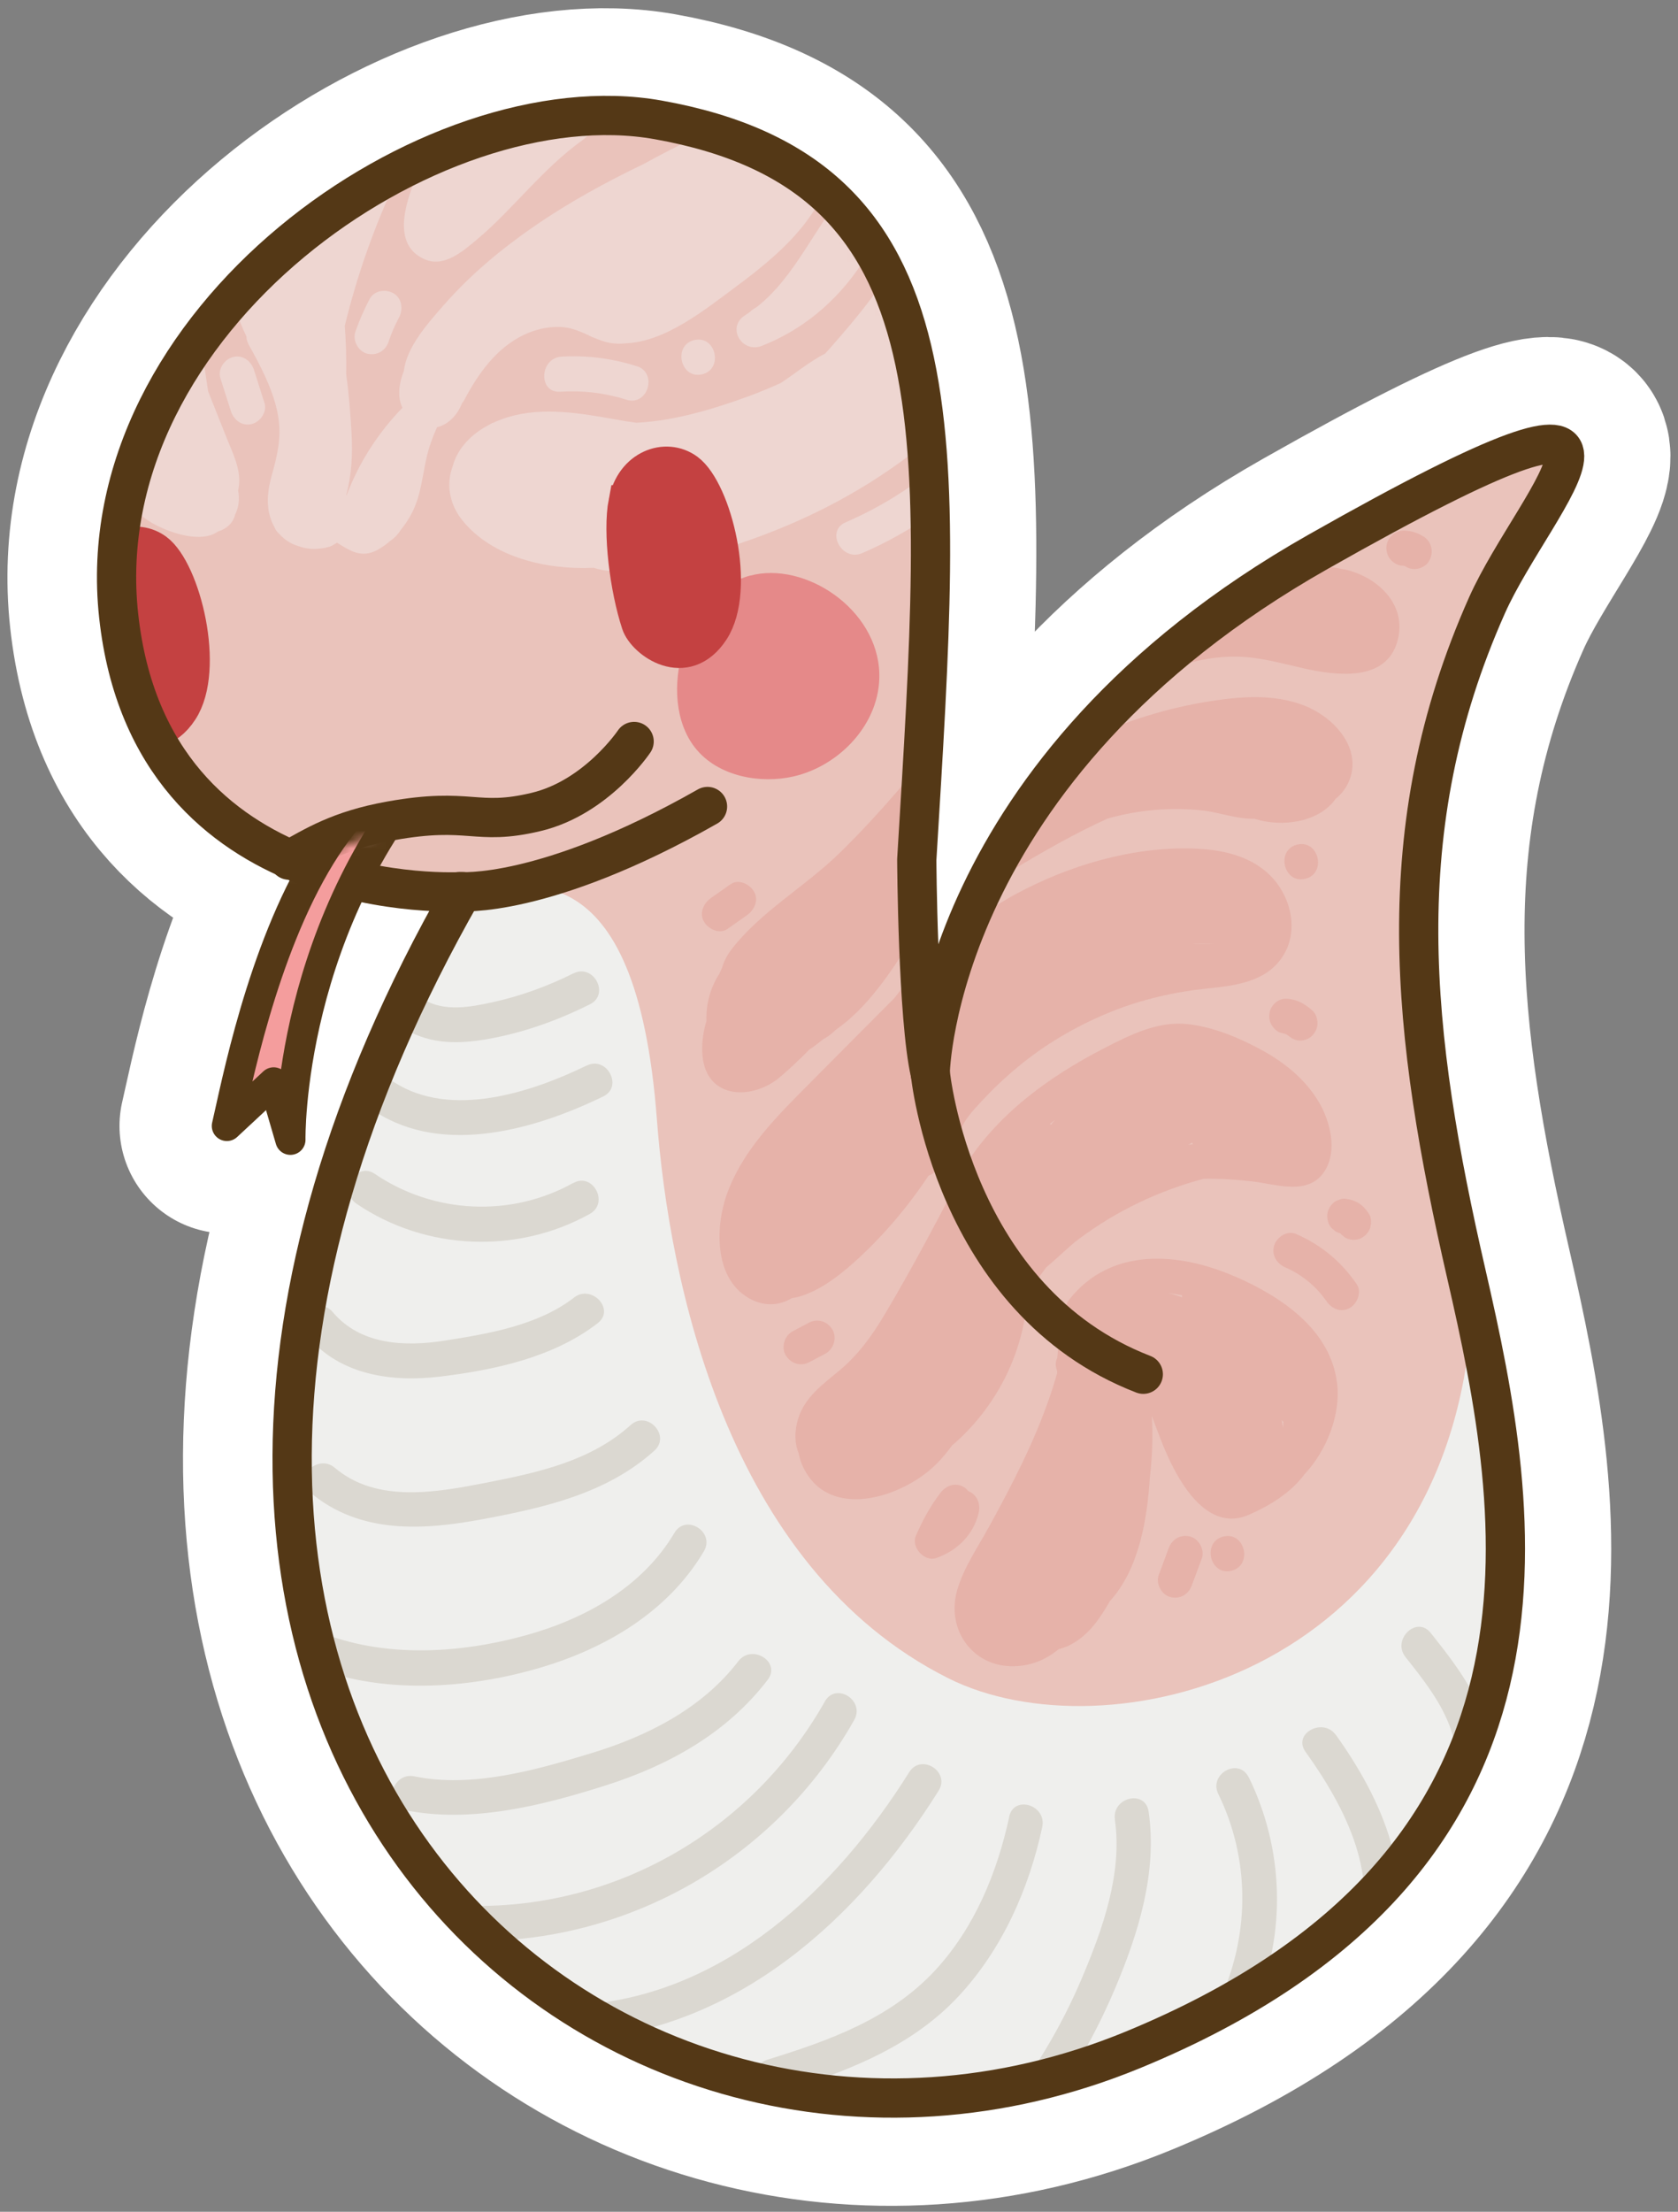 <svg width="189" height="249" viewBox="0 0 189 249" fill="none" xmlns="http://www.w3.org/2000/svg">
<rect x="0" y="0" width="189" height="249" fill="#808080" stroke="none"/>
<path d="M148.303 62.137C105.126 86.586 104.586 120.839 104.586 120.839C103.17 114.679 103.072 96.819 103.072 96.819C106.001 48.599 108.428 19.678 73.95 13.528C48.514 8.996 9.544 36.1 13.181 69.365C15.087 86.796 25.633 94.483 35.236 97.847C29.201 108.529 26.528 122.656 25.564 126.759L30.832 121.857L32.719 128.316C32.719 128.316 32.454 114.35 39.983 99.215C46.647 100.742 51.905 100.413 51.905 100.413C-1.71 194.366 67.906 255.295 127.437 230.795C178.594 209.741 171.174 170.466 164.982 143.491C158.79 116.526 156.077 93.395 167.291 68.197C172.776 55.867 191.479 37.688 148.303 62.137Z" fill="white" stroke="white" stroke-width="24.21" stroke-linecap="round" stroke-linejoin="round"/>
<path d="M52.092 100.382C52.092 100.382 17.004 102.598 13.367 69.334C9.731 36.069 48.701 8.964 74.137 13.497C108.625 19.646 106.188 48.558 103.259 96.788C103.259 96.788 103.357 114.638 104.772 120.808C104.772 120.808 105.303 86.555 148.49 62.106C191.666 37.657 175.862 57.653 167.478 68.166C159.094 78.678 158.977 116.495 165.169 143.46C171.36 170.425 178.781 209.699 127.624 230.764C68.092 255.263 -1.523 194.335 52.092 100.382Z" fill="#EAC3BB"/>
<path d="M38.685 130.812L52.092 100.352C58.677 99.694 71.631 94.852 73.99 126.039C75.336 143.79 81.675 176.346 106.827 188.945C124.449 197.77 162.574 188.935 165.699 148.891C165.699 148.891 174.663 175.757 164.097 199.746C159.625 209.91 148.824 218.665 136.951 226.083C112.586 241.317 65.92 240.798 45.585 208.083C22.822 171.464 38.685 130.802 38.685 130.802V130.812Z" fill="#EFEFED"/>
<path d="M32.553 96.834C35.363 95.287 38.184 93.45 44.003 92.412C53.025 90.794 53.536 93.041 60.367 91.413C67.198 89.796 71.424 83.477 71.424 83.477" stroke="#543816" stroke-width="4.42" stroke-linecap="round" stroke-linejoin="round"/>
<mask id="mask0_573_3231" style="mask-type:luminance" maskUnits="userSpaceOnUse" x="12" y="13" width="164" height="224">
<path d="M50.962 100.655C50.962 100.655 15.874 102.872 12.237 69.607C8.601 36.343 47.571 9.238 73.007 13.77C107.495 19.92 105.058 48.832 102.129 97.061C102.129 97.061 102.227 114.911 103.642 121.081C103.642 121.081 104.173 86.828 147.36 62.379C190.536 37.93 171.833 56.11 166.348 68.439C155.134 93.637 157.847 116.768 164.039 143.733C170.231 170.698 177.651 209.973 126.494 231.038C66.963 255.537 -2.653 194.608 50.962 100.655Z" fill="white"/>
</mask>
<g mask="url(#mask0_573_3231)">
<path opacity="0.76" d="M109.776 29.502C111.122 27.346 107.81 25.259 106.463 27.416C105.756 28.544 104.999 29.622 104.183 30.66C104.232 30.461 104.281 30.261 104.321 30.061C104.773 27.585 101.058 26.397 100.596 28.893C100.242 30.81 99.102 32.298 97.962 33.805C96.566 35.662 95.052 37.419 93.519 39.166C93.332 39.386 93.136 39.585 92.949 39.795C91.2 40.694 89.529 42.071 87.937 43.12C86.728 43.669 85.489 44.178 84.241 44.637C80.261 46.084 75.946 47.382 71.671 47.592C70.933 47.492 70.206 47.382 69.469 47.243C65.439 46.534 61.193 45.755 57.173 46.973C56.653 47.133 56.132 47.333 55.63 47.562C55.611 47.562 55.581 47.582 55.562 47.582C55.395 47.642 55.247 47.722 55.109 47.812C53.173 48.82 51.552 50.387 50.991 52.484C50.215 54.54 50.638 56.797 52.072 58.574C55.453 62.787 61.636 64.174 66.874 63.925C69.587 64.833 72.801 63.905 75.494 63.326C81.578 62.008 87.534 59.931 93.097 57.096C99.515 53.822 105.392 49.469 110.316 44.148C111.545 42.81 110.513 40.194 108.537 40.783C106.837 41.292 105.137 41.792 103.436 42.301C103.23 41.941 103.004 41.562 102.748 41.193C103.387 39.795 103.829 38.328 103.996 36.78C106.169 34.584 108.115 32.158 109.785 29.482L109.776 29.502Z" fill="#EFDBD8"/>
<path opacity="0.76" d="M92.134 13.996C91.436 13.486 90.502 13.397 89.863 14.066C89.745 13.676 89.539 13.307 89.244 12.947C87.455 10.831 84.733 12.368 82.777 13.297C80.271 14.485 77.774 15.693 75.317 16.961C74.354 17.46 73.4 17.969 72.447 18.488C68.191 20.535 64.044 22.801 60.152 25.486C56.427 28.062 52.918 30.977 49.93 34.411C48.2 36.388 45.802 39.054 45.487 41.759C44.937 43.147 44.731 44.645 45.32 45.912C42.598 48.718 40.455 52.032 39.04 55.746C39.03 55.736 39.011 55.726 39.001 55.716C39.61 53.47 39.728 51.144 39.6 48.818C39.472 46.601 39.305 44.355 38.991 42.129C39.02 40.312 38.971 38.495 38.834 36.678C40.21 31.037 42.146 25.526 44.613 20.285C45.664 18.039 42.588 15.942 41.3 18.199C39.846 20.764 38.382 23.34 36.927 25.906C36.848 25.636 36.779 25.367 36.701 25.107C36.494 24.418 35.944 23.939 35.325 23.729C34.961 22.761 34.136 22.252 33.34 22.272C33.34 21.793 33.359 21.313 33.359 20.834C33.389 18.848 30.833 18.049 29.762 19.706C28.003 22.431 26.98 25.606 26.735 28.841C26.047 29.22 25.526 29.959 25.663 30.957C25.998 33.383 26.705 35.699 27.757 37.886C27.757 38.175 27.845 38.485 28.012 38.804C29.32 41.17 30.627 43.596 31.216 46.272C31.806 48.927 31.295 51.054 30.587 53.599C30.057 55.506 29.899 57.533 30.902 59.33C30.902 59.33 30.902 59.34 30.912 59.35C31.01 59.599 31.167 59.849 31.413 60.069C31.433 60.089 31.452 60.109 31.472 60.129C32.022 60.738 32.74 61.227 33.516 61.446C33.988 61.636 34.499 61.756 35.04 61.786C35.728 61.826 36.435 61.746 37.094 61.556C37.379 61.466 37.674 61.277 37.959 61.097C39.404 61.995 40.711 62.904 42.539 61.896C43.03 61.626 43.512 61.277 43.964 60.887C44.239 60.698 44.495 60.478 44.731 60.209C44.898 60.019 45.035 59.829 45.163 59.63C45.822 58.811 46.372 57.902 46.736 57.014C47.581 54.947 47.669 52.651 48.308 50.515C48.564 49.676 48.878 48.867 49.232 48.089C50.48 47.809 51.522 46.741 52.053 45.373C52.151 45.263 52.24 45.134 52.318 44.984C53.881 42.029 55.935 39.154 59.011 37.696C60.27 37.097 61.665 36.768 63.061 36.808C64.23 36.847 65.174 37.237 66.147 37.676C66.52 37.876 66.894 38.035 67.267 38.165C67.326 38.185 67.376 38.215 67.434 38.235C68.466 38.654 69.469 38.764 70.432 38.654C74.983 38.485 79.396 34.871 83.15 32.085C88.359 28.222 94.679 22.751 93.627 15.463C93.49 14.505 92.851 14.046 92.134 13.976V13.996Z" fill="#EFDBD8"/>
<path opacity="0.76" d="M66.059 11.399C64.123 10.231 61.115 11.748 59.218 12.347C56.25 13.296 53.282 14.244 50.313 15.192C50.068 15.272 49.861 15.382 49.684 15.522C49.193 15.582 48.731 15.871 48.446 16.51C47.021 19.595 42.913 27.112 47.876 29.209C50.058 30.137 52.181 28.25 53.744 26.943C55.857 25.176 57.724 23.129 59.641 21.152C61.518 19.216 63.425 17.339 65.617 15.771C67.11 14.703 68.083 12.637 66.059 11.399Z" fill="#EFDBD8"/>
<path opacity="0.76" d="M25.516 49.27C24.828 47.533 24.14 45.796 23.442 44.059C23.069 41.473 22.675 38.897 22.243 36.322C21.82 33.806 18.027 34.714 18.449 37.22C18.577 37.999 18.705 38.788 18.833 39.566C18.744 39.656 18.666 39.756 18.597 39.866C18.125 38.778 16.837 38.638 15.914 39.167C14.695 38.478 12.778 38.828 12.926 40.624C13.132 43.031 13.8 45.217 14.734 47.303C14.429 47.483 14.164 47.743 13.997 48.062C13.987 48.062 13.977 48.082 13.967 48.092C12.935 47.663 11.903 47.224 10.871 46.794C9.446 46.195 8.119 47.782 8.405 49.13C9.24 53.224 11.953 56.199 15.334 57.566C15.992 58.155 16.719 58.674 17.525 59.094C19.314 60.022 22.675 61.18 24.563 59.832C25.015 59.703 25.437 59.473 25.791 59.134C26.155 58.794 26.371 58.385 26.479 57.946C26.892 57.127 27.01 56.169 26.823 55.23C26.931 54.721 26.98 54.212 26.941 53.753C26.833 52.185 26.086 50.708 25.516 49.27Z" fill="#EFDBD8"/>
<path opacity="0.76" d="M105.697 83.645C104.567 84.992 103.436 86.34 102.286 87.678C101.913 88.087 101.539 88.507 101.195 88.936C99.004 91.462 96.743 93.938 94.335 96.254C90.541 99.897 85.696 102.643 82.443 106.816C81.951 107.445 81.529 108.204 81.322 108.992C81.214 109.182 81.116 109.392 81.037 109.601C80.035 111.159 79.494 113.016 79.573 114.942C79.17 116.28 78.983 117.698 79.15 119.066C79.74 123.838 84.841 123.798 87.809 121.292C88.949 120.333 90.05 119.285 91.121 118.197C91.681 117.818 92.222 117.408 92.733 116.979C93.058 116.819 93.372 116.61 93.667 116.36C93.824 116.23 93.981 116.091 94.129 115.941C97.687 113.475 100.39 109.412 102.63 105.788C102.915 105.329 102.955 104.829 102.847 104.37C103.741 102.863 104.331 101.155 104.596 99.279C104.744 98.25 104.223 97.641 103.515 97.432C103.938 96.094 104.311 94.736 104.626 93.368C104.812 92.56 104.596 91.911 104.173 91.472C104.822 90.663 105.53 89.884 106.316 89.165C106.631 88.876 106.817 88.556 106.896 88.237C107.387 87.658 107.869 87.079 108.36 86.5C109.962 84.583 107.309 81.688 105.677 83.625L105.697 83.645Z" fill="#E5ACA3"/>
<path opacity="0.76" d="M143.851 99.463C141.915 96.857 138.711 95.839 135.625 95.6C128.764 95.08 121.56 97.017 115.456 100.112C110.326 102.708 105.756 106.342 102.041 110.744C101.785 110.924 101.559 111.184 101.392 111.533C101.166 111.822 100.94 112.102 100.714 112.392C97.166 115.956 93.618 119.51 90.079 123.084C86.806 126.388 83.455 129.972 81.863 134.465C80.496 138.318 80.467 144.258 84.683 146.325C86.305 147.114 87.897 146.924 89.185 146.145C91.701 145.786 94.315 143.789 96.143 142.162C99.357 139.287 102.188 135.962 104.586 132.358C105.254 132.129 105.805 131.54 105.864 130.631C105.864 130.531 105.864 130.421 105.883 130.322C105.942 130.222 106.011 130.112 106.07 130.012C106.906 129.972 107.721 129.383 107.908 128.195C108.193 126.368 109.717 124.871 110.925 123.593C112.272 122.165 113.717 120.847 115.24 119.629C118.238 117.243 121.639 115.317 125.177 113.889C128.636 112.501 132.293 111.663 135.988 111.283C139.025 110.964 142.465 110.594 144.372 107.829C146.151 105.263 145.63 101.859 143.841 99.453L143.851 99.463ZM136.755 106.222C136.067 106.252 135.379 106.272 134.691 106.292C134.583 106.292 134.484 106.292 134.376 106.292C135.163 106.232 135.959 106.212 136.755 106.222Z" fill="#E5ACA3"/>
<path opacity="0.76" d="M148.559 124.098C147.114 121.612 144.814 119.725 142.347 118.347C139.772 116.91 136.775 115.642 133.836 115.302C130.455 114.913 127.339 116.48 124.41 117.988C118.091 121.233 112.154 125.535 108.38 131.745C108.203 132.035 108.115 132.314 108.085 132.584C105.363 137.795 102.611 143.026 99.593 148.068C98.208 150.384 96.674 152.51 94.601 154.247C92.743 155.805 90.679 157.232 89.912 159.678C89.441 161.186 89.509 162.534 89.971 163.652C90.06 164.171 90.227 164.68 90.463 165.169C93.411 171.289 101.667 168.554 105.382 164.9C106.07 164.231 106.67 163.502 107.211 162.753C112.164 158.52 115.398 152.311 115.722 145.632C116.41 144.633 117.118 143.635 117.845 142.667C119.123 141.628 120.273 140.411 121.599 139.422C125.796 136.297 130.573 134.031 135.585 132.703C137.414 132.673 139.242 132.793 141.05 133.003C143.714 133.302 147.38 134.68 149.198 131.845C150.672 129.539 149.827 126.264 148.559 124.078V124.098ZM118.376 126.614C118.376 126.614 118.277 126.564 118.228 126.554C118.435 126.394 118.631 126.224 118.838 126.074C118.68 126.254 118.523 126.434 118.376 126.624V126.614ZM133.846 128.86C133.993 128.79 134.131 128.71 134.278 128.64C134.308 128.7 134.337 128.77 134.367 128.83C134.19 128.83 134.013 128.85 133.846 128.87V128.86Z" fill="#E5ACA3"/>
<path opacity="0.76" d="M139.153 143.738C132.853 140.973 125.167 140.334 120.449 146.284C120.037 146.803 120.017 147.372 120.214 147.872C119.575 149.479 119.191 151.176 119.083 152.883C118.897 153.243 118.847 153.702 119.034 154.231C119.044 154.261 119.054 154.291 119.064 154.331C119.064 154.431 119.064 154.52 119.064 154.62C118.071 158.114 116.685 161.499 115.113 164.753C113.943 167.179 112.675 169.565 111.378 171.921C110.139 174.178 108.567 176.454 107.83 178.95C106.503 183.432 109.559 187.705 114.238 187.585C116.233 187.535 117.874 186.797 119.241 185.658C120.823 185.309 122.327 184.091 123.29 182.863C123.929 182.054 124.489 181.176 125.01 180.257C128.243 176.703 129.216 171.193 129.511 166.321C129.786 164.035 129.865 161.718 129.737 159.402C130.386 161.149 131.015 162.906 131.831 164.584C133.453 167.938 136.44 172.351 140.637 170.544C142.996 169.525 145.365 168.068 146.898 166.011C149.463 163.286 150.996 159.253 150.613 155.838C149.925 149.669 144.274 145.975 139.143 143.718L139.153 143.738ZM133.148 146.045C132.627 145.855 132.096 145.695 131.556 145.575C132.077 145.635 132.607 145.715 133.138 145.825C133.138 145.895 133.138 145.975 133.148 146.045ZM144.5 160.73C144.46 160.441 144.411 160.161 144.362 159.871C144.411 159.931 144.47 159.981 144.519 160.031C144.529 160.041 144.549 160.061 144.559 160.071C144.559 160.291 144.529 160.51 144.5 160.73Z" fill="#E5ACA3"/>
<path opacity="0.76" d="M147.596 79.726C144.107 78.099 140.165 78.348 136.46 78.917C131.634 79.656 126.976 81.124 122.523 83.11C121.423 83.6 121.285 84.648 121.678 85.507C119.85 86.984 118.218 88.721 116.656 90.668C114.936 91.946 113.294 93.323 111.732 94.791C110.139 96.288 112.076 99.124 114.002 97.966C117.501 95.869 121.059 93.823 124.774 92.145C128.234 91.177 131.851 90.847 135.487 91.247C137.296 91.447 139.36 92.235 141.286 92.175C144.451 93.184 148.589 92.555 150.426 89.939C151.036 89.44 151.547 88.831 151.891 88.062C153.473 84.548 150.594 81.144 147.596 79.746V79.726Z" fill="#E5ACA3"/>
<path opacity="0.76" d="M151.37 64.096C146.868 63.147 142.072 64.036 137.875 65.843C133.266 66.791 128.922 68.478 125.128 71.394C123.211 72.861 125.541 75.317 127.398 74.568C127.634 74.478 127.86 74.389 128.096 74.299C128.371 75.167 129.158 75.816 130.278 75.457C130.425 75.407 130.573 75.367 130.72 75.317C131.054 75.447 131.448 75.457 131.9 75.287C134.357 74.379 136.893 73.859 139.507 73.929C142.013 73.999 144.372 74.688 146.81 75.237C150.436 76.046 156.147 76.855 157.414 72.122C158.535 67.969 155.016 64.855 151.37 64.086V64.096Z" fill="#E5ACA3"/>
<path opacity="0.76" d="M152.805 144.564C151.035 141.998 148.795 140.141 145.954 138.913C144.981 138.494 143.802 139.273 143.517 140.221C143.182 141.329 143.831 142.278 144.804 142.697C146.622 143.486 148.254 144.823 149.384 146.461C149.984 147.339 151.026 147.808 152.028 147.249C152.873 146.78 153.414 145.442 152.805 144.564Z" fill="#E5ACA3"/>
<path opacity="0.76" d="M154.191 136.657C153.866 136.168 153.552 135.788 153.061 135.469C152.559 135.149 152.088 135.039 151.517 134.95C151.242 134.93 150.997 134.98 150.751 135.099C150.505 135.169 150.279 135.299 150.102 135.499C149.758 135.828 149.493 136.377 149.493 136.856C149.493 137.376 149.65 137.925 150.024 138.294C150.151 138.404 150.279 138.504 150.407 138.613C150.584 138.723 150.771 138.803 150.957 138.843C151.046 138.953 151.144 139.043 151.252 139.123C151.439 139.302 151.645 139.422 151.901 139.492C152.363 139.642 152.982 139.602 153.405 139.342C153.827 139.083 154.201 138.693 154.338 138.184C154.466 137.695 154.476 137.086 154.191 136.657Z" fill="#E5ACA3"/>
<path opacity="0.76" d="M147.861 113.803C147.183 113.184 146.387 112.675 145.483 112.506C144.952 112.406 144.48 112.386 143.979 112.655C143.566 112.885 143.173 113.344 143.045 113.813C142.918 114.313 142.927 114.882 143.193 115.341C143.439 115.75 143.842 116.199 144.333 116.289C144.51 116.319 144.677 116.369 144.844 116.429C144.991 116.509 145.129 116.599 145.257 116.709C145.581 116.958 145.935 117.128 146.367 117.148C146.849 117.168 147.439 116.968 147.783 116.609C148.127 116.249 148.392 115.77 148.392 115.251C148.392 114.742 148.245 114.163 147.861 113.813V113.803Z" fill="#E5ACA3"/>
<path opacity="0.76" d="M146.121 95.082C143.684 95.662 144.558 99.515 147.006 98.936C149.443 98.357 148.568 94.504 146.121 95.082Z" fill="#E5ACA3"/>
<path opacity="0.76" d="M93.765 149.695C93.214 148.766 92.094 148.387 91.121 148.906C90.502 149.236 89.892 149.565 89.273 149.884C88.369 150.364 87.956 151.661 88.497 152.57C89.047 153.498 90.168 153.878 91.141 153.359L92.988 152.38C93.892 151.901 94.305 150.603 93.765 149.695Z" fill="#E5ACA3"/>
<path opacity="0.76" d="M84.909 100.348C84.418 99.509 83.16 98.92 82.266 99.559C81.538 100.068 80.811 100.587 80.084 101.096C79.248 101.686 78.717 102.794 79.307 103.782C79.799 104.621 81.057 105.21 81.951 104.571C82.678 104.062 83.406 103.542 84.133 103.033C84.968 102.444 85.499 101.336 84.909 100.348Z" fill="#E5ACA3"/>
<path opacity="0.76" d="M160.353 60.424C159.724 59.994 158.938 59.755 158.181 59.735C157.67 59.725 157.139 59.914 156.766 60.274C156.422 60.603 156.156 61.152 156.156 61.632C156.156 62.151 156.313 62.7 156.687 63.069C157.051 63.429 157.513 63.678 158.024 63.688C158.063 63.688 158.102 63.688 158.142 63.698C158.142 63.698 158.161 63.698 158.171 63.698C158.21 63.718 158.26 63.748 158.299 63.768C159.154 64.337 160.471 64.047 160.982 63.129C161.513 62.171 161.267 61.013 160.353 60.404V60.424Z" fill="#E5ACA3"/>
<path opacity="0.76" d="M134.072 172.99C133 172.701 132.017 173.26 131.634 174.298C131.261 175.306 130.887 176.305 130.514 177.313C130.15 178.281 130.828 179.529 131.801 179.789C132.873 180.078 133.855 179.519 134.239 178.481C134.612 177.473 134.986 176.474 135.359 175.466C135.723 174.498 135.045 173.25 134.072 172.99Z" fill="#E5ACA3"/>
<path opacity="0.76" d="M137.806 172.981C135.369 173.56 136.244 177.414 138.691 176.835C141.128 176.255 140.254 172.402 137.806 172.981Z" fill="#E5ACA3"/>
<path opacity="0.76" d="M109.048 167.861C108.92 167.692 108.773 167.552 108.596 167.442C107.633 166.833 106.562 167.232 105.913 168.081C104.783 169.568 103.908 171.176 103.161 172.893C102.591 174.211 104.144 175.868 105.461 175.399C107.79 174.59 109.658 172.783 110.237 170.297C110.473 169.289 110.021 168.221 109.038 167.861H109.048Z" fill="#E5ACA3"/>
<path opacity="0.76" d="M29.791 45.367C29.398 44.13 29.005 42.902 28.612 41.664C28.287 40.645 27.363 39.927 26.273 40.186C25.309 40.416 24.494 41.544 24.818 42.562C25.211 43.8 25.604 45.028 25.997 46.266C26.322 47.284 27.246 48.003 28.337 47.744C29.3 47.514 30.116 46.386 29.791 45.367Z" fill="#EFDBD8"/>
<path opacity="0.76" d="M95.21 21.562C91.751 25.645 89.529 31.176 85.293 34.52C85.146 34.62 84.988 34.71 84.841 34.81C84.684 34.91 84.546 35.029 84.428 35.149C84.271 35.249 84.124 35.359 83.966 35.459C81.765 36.816 83.544 39.831 85.824 38.933C90.335 37.156 94.08 34.051 96.832 30.018C97.274 29.369 97.264 28.73 96.999 28.211C97.766 26.663 98.296 24.966 98.493 23.079C98.67 21.442 96.311 20.264 95.21 21.562Z" fill="#EFDBD8"/>
<path opacity="0.76" d="M78.197 38.286C75.759 38.865 76.634 42.718 79.081 42.139C81.519 41.56 80.644 37.707 78.197 38.286Z" fill="#EFDBD8"/>
<path opacity="0.76" d="M44.318 33.018C43.453 32.519 42.146 32.678 41.635 33.657C41.016 34.835 40.475 36.063 40.033 37.331C39.689 38.309 40.328 39.537 41.32 39.806C42.372 40.086 43.394 39.547 43.758 38.498C44.151 37.36 44.426 36.731 44.947 35.743C45.429 34.835 45.281 33.567 44.318 33.018Z" fill="#EFDBD8"/>
<path opacity="0.76" d="M71.72 41.228C68.968 40.349 66.118 39.98 63.248 40.15C60.761 40.299 60.594 44.263 63.091 44.103C65.656 43.943 68.113 44.223 70.57 45.002C72.968 45.76 74.118 41.986 71.72 41.218V41.228Z" fill="#EFDBD8"/>
<path opacity="0.76" d="M109.402 48.767C105.392 53.11 100.645 56.474 95.249 58.8C92.949 59.789 94.817 63.263 97.107 62.275C102.778 59.829 107.869 56.205 112.076 51.642C113.776 49.795 111.112 46.9 109.392 48.767H109.402Z" fill="#EFDBD8"/>
</g>
<path d="M52.092 100.382C52.092 100.382 17.004 102.598 13.367 69.334C9.731 36.069 48.701 8.964 74.137 13.497C108.625 19.646 106.188 48.558 103.259 96.788C103.259 96.788 103.357 114.638 104.772 120.808C104.772 120.808 105.303 86.555 148.489 62.106C191.666 37.657 172.962 55.836 167.478 68.166C156.264 93.364 158.976 116.495 165.168 143.46C171.36 170.425 178.781 209.699 127.624 230.764C68.092 255.263 -1.523 194.335 52.092 100.382Z" stroke="#543816" stroke-width="2.77" stroke-linecap="round" stroke-linejoin="round"/>
<path d="M84.487 64.81C90.61 63.153 98.846 68.524 99.043 75.831C99.19 81.462 94.521 86.264 89.332 87.422C85.705 88.241 80.899 87.482 78.294 84.188C73.783 78.477 77.194 66.776 84.477 64.8L84.487 64.81Z" fill="#E58989"/>
<path d="M70.431 56.511C69.773 59.956 70.589 66.285 71.886 70.218C72.535 72.205 77.193 75.639 80.24 70.967C83.287 66.295 80.525 55.243 77.429 52.947C74.972 51.14 71.188 52.558 70.441 56.511H70.431Z" fill="#C44141" stroke="#C44141" stroke-width="3.79" stroke-miterlimit="10"/>
<path d="M17.603 61.951C16.503 61.142 15.136 60.982 13.888 61.411C13.554 63.398 13.24 65.415 13.112 67.421C14.144 72.473 15.756 77.594 17.544 81.887C17.584 81.987 17.613 82.077 17.653 82.177C18.616 81.917 19.579 81.258 20.414 79.971C23.461 75.298 20.699 64.247 17.603 61.951Z" fill="#C44141" stroke="#C44141" stroke-width="3.79" stroke-miterlimit="10"/>
<path d="M104.782 120.789C104.782 120.789 107.269 146.406 128.773 154.712" stroke="#543816" stroke-width="4.42" stroke-linecap="round" stroke-linejoin="round"/>
<path d="M51.738 100.381C51.738 100.381 61.291 101.249 79.69 90.797" stroke="#543816" stroke-width="4.42" stroke-linecap="round" stroke-linejoin="round"/>
<mask id="mask1_573_3231" style="mask-type:luminance" maskUnits="userSpaceOnUse" x="33" y="99" width="137" height="137">
<path d="M38.685 130.851L52.091 100.391C58.676 99.733 71.63 94.891 73.989 126.079C75.335 143.829 81.675 176.385 106.826 188.984C124.449 197.809 162.573 188.974 165.699 148.93C165.699 148.93 174.662 175.796 164.097 199.786C159.625 209.949 148.823 218.704 136.95 226.122C112.586 241.356 65.92 240.837 45.585 208.122C22.822 171.503 38.685 130.841 38.685 130.841V130.851Z" fill="white"/>
</mask>
<g mask="url(#mask1_573_3231)">
<path d="M64.603 109.572C61.684 111.029 58.647 112.137 55.463 112.836C52.947 113.385 50.096 113.915 47.748 112.547C45.575 111.279 43.511 114.633 45.693 115.911C48.563 117.588 51.748 117.538 54.913 116.979C58.932 116.271 62.815 114.883 66.461 113.056C68.712 111.928 66.854 108.454 64.603 109.582V109.572Z" fill="#DBD8D1"/>
<path d="M66.097 119.947C59.856 122.992 50.804 125.957 44.386 121.834C42.263 120.466 40.209 123.831 42.332 125.198C50.028 130.14 60.397 127.115 67.955 123.431C70.216 122.333 68.348 118.849 66.097 119.957V119.947Z" fill="#DBD8D1"/>
<path d="M64.574 133.172C57.556 137.086 48.858 136.666 42.214 132.154C40.13 130.736 38.076 134.101 40.16 135.518C47.934 140.8 58.254 141.219 66.441 136.656C68.633 135.429 66.785 131.954 64.584 133.182L64.574 133.172Z" fill="#DBD8D1"/>
<path d="M64.662 146.077C60.603 149.221 55.011 150.15 50.087 150.929C45.624 151.627 40.612 151.438 37.467 147.704C35.835 145.767 33.014 148.493 34.636 150.429C38.361 154.862 44.219 155.631 49.615 154.972C55.738 154.223 62.353 152.815 67.336 148.952C69.321 147.404 66.638 144.549 64.653 146.077H64.662Z" fill="#DBD8D1"/>
<path d="M71.041 160.422C66.589 164.465 60.633 165.773 54.922 166.891C49.35 167.979 42.499 169.307 37.713 165.244C35.816 163.626 32.956 166.332 34.882 167.969C40.504 172.741 47.649 172.292 54.451 171.014C61.311 169.726 68.358 168.149 73.714 163.307C75.582 161.61 72.909 158.735 71.031 160.432L71.041 160.422Z" fill="#DBD8D1"/>
<path d="M75.975 172.557C72.319 178.717 65.842 182.281 59.168 184.118C51.699 186.175 43.158 186.684 35.865 183.679C33.535 182.72 32.405 186.504 34.715 187.462C42.804 190.797 52.524 190.188 60.77 187.772C68.161 185.606 75.218 181.492 79.277 174.654C80.575 172.468 77.263 170.381 75.965 172.567L75.975 172.557Z" fill="#DBD8D1"/>
<path d="M83.159 187.021C79.051 192.383 72.849 195.477 66.569 197.384C60.377 199.271 53.143 201.318 46.666 199.98C44.229 199.471 43.059 203.254 45.516 203.764C52.976 205.311 61.035 203.284 68.171 201.018C75.277 198.762 81.842 195.158 86.472 189.108C88.015 187.101 84.693 185.025 83.159 187.021Z" fill="#DBD8D1"/>
<path d="M92.909 191.553C84.722 206.029 69.449 214.874 52.986 214.565C50.48 214.515 50.322 218.468 52.829 218.518C70.628 218.848 87.346 209.333 96.212 193.64C97.46 191.433 94.157 189.337 92.9 191.553H92.909Z" fill="#DBD8D1"/>
<path d="M102.404 199.517C94.138 212.715 81.617 224.536 65.527 225.694C63.051 225.873 62.874 229.827 65.37 229.647C82.953 228.379 96.615 216.13 105.716 201.604C107.063 199.447 103.75 197.361 102.404 199.517Z" fill="#DBD8D1"/>
<path d="M113.677 204.515C112.321 210.825 109.756 217.025 105.362 221.787C100.291 227.277 93.352 229.743 86.433 231.88C84.044 232.619 84.919 236.472 87.317 235.733C94.865 233.397 102.502 230.652 108.036 224.662C112.891 219.411 115.889 212.672 117.392 205.694C117.923 203.218 114.208 202.04 113.667 204.525L113.677 204.515Z" fill="#DBD8D1"/>
<path d="M125.569 204.845C126.444 210.895 124.193 217.195 121.864 222.685C119.505 228.266 116.321 233.527 112.537 238.219C110.964 240.156 113.628 243.061 115.22 241.095C119.466 235.843 122.955 230.103 125.599 223.853C128.233 217.624 130.366 210.785 129.373 203.947C129.009 201.431 125.216 202.339 125.579 204.845H125.569Z" fill="#DBD8D1"/>
<path d="M140.647 200.092C139.526 197.816 136.106 199.703 137.226 201.979C140.735 209.137 140.784 217.453 137.6 224.731C136.578 227.057 140.312 228.196 141.325 225.899C144.932 217.673 144.598 208.129 140.656 200.092H140.647Z" fill="#DBD8D1"/>
<path d="M150.465 195.328C149.01 193.302 145.57 195.159 147.045 197.215C151.595 203.584 155.654 211.421 152.667 219.378C151.772 221.764 155.497 222.912 156.392 220.546C159.743 211.621 155.635 202.536 150.475 195.328H150.465Z" fill="#DBD8D1"/>
<path d="M166.829 192.702C165.542 189.388 163.321 186.572 161.139 183.827C159.566 181.85 156.745 184.576 158.308 186.552C160.166 188.898 162.082 191.294 163.203 194.11C164.333 196.965 164.176 199.91 163.753 202.895C163.399 205.421 167.291 205.551 167.645 203.055C168.146 199.511 168.137 196.076 166.829 192.712V192.702Z" fill="#DBD8D1"/>
</g>
<path d="M52.092 100.382C52.092 100.382 17.004 102.598 13.367 69.334C9.731 36.069 48.701 8.964 74.137 13.497C108.625 19.646 106.188 48.558 103.259 96.788C103.259 96.788 103.357 114.638 104.772 120.808C104.772 120.808 105.303 86.555 148.489 62.106C191.666 37.657 172.962 55.836 167.478 68.166C156.264 93.364 158.976 116.495 165.168 143.46C171.36 170.425 178.781 209.699 127.624 230.764C68.092 255.263 -1.523 194.335 52.092 100.382Z" stroke="#543816" stroke-width="4.42" stroke-linecap="round" stroke-linejoin="round"/>
<mask id="mask2_573_3231" style="mask-type:luminance" maskUnits="userSpaceOnUse" x="21" y="93" width="30" height="40">
<path d="M29.525 99.625C29.525 99.625 41.074 92.417 50.411 93.056L38.793 132.17L21.977 132.091C21.977 132.091 24.896 105.605 29.525 99.635V99.625Z" fill="white"/>
</mask>
<g mask="url(#mask2_573_3231)">
<path d="M50.214 84.359C50.214 84.359 42.784 85.507 36.12 96.329C29.456 107.151 26.567 122.456 25.554 126.759L30.822 121.857L32.709 128.316C32.709 128.316 32.247 103.647 50.214 84.359Z" fill="#F49D9D" stroke="#543816" stroke-width="3.4" stroke-linecap="round" stroke-linejoin="round"/>
</g>
</svg>
